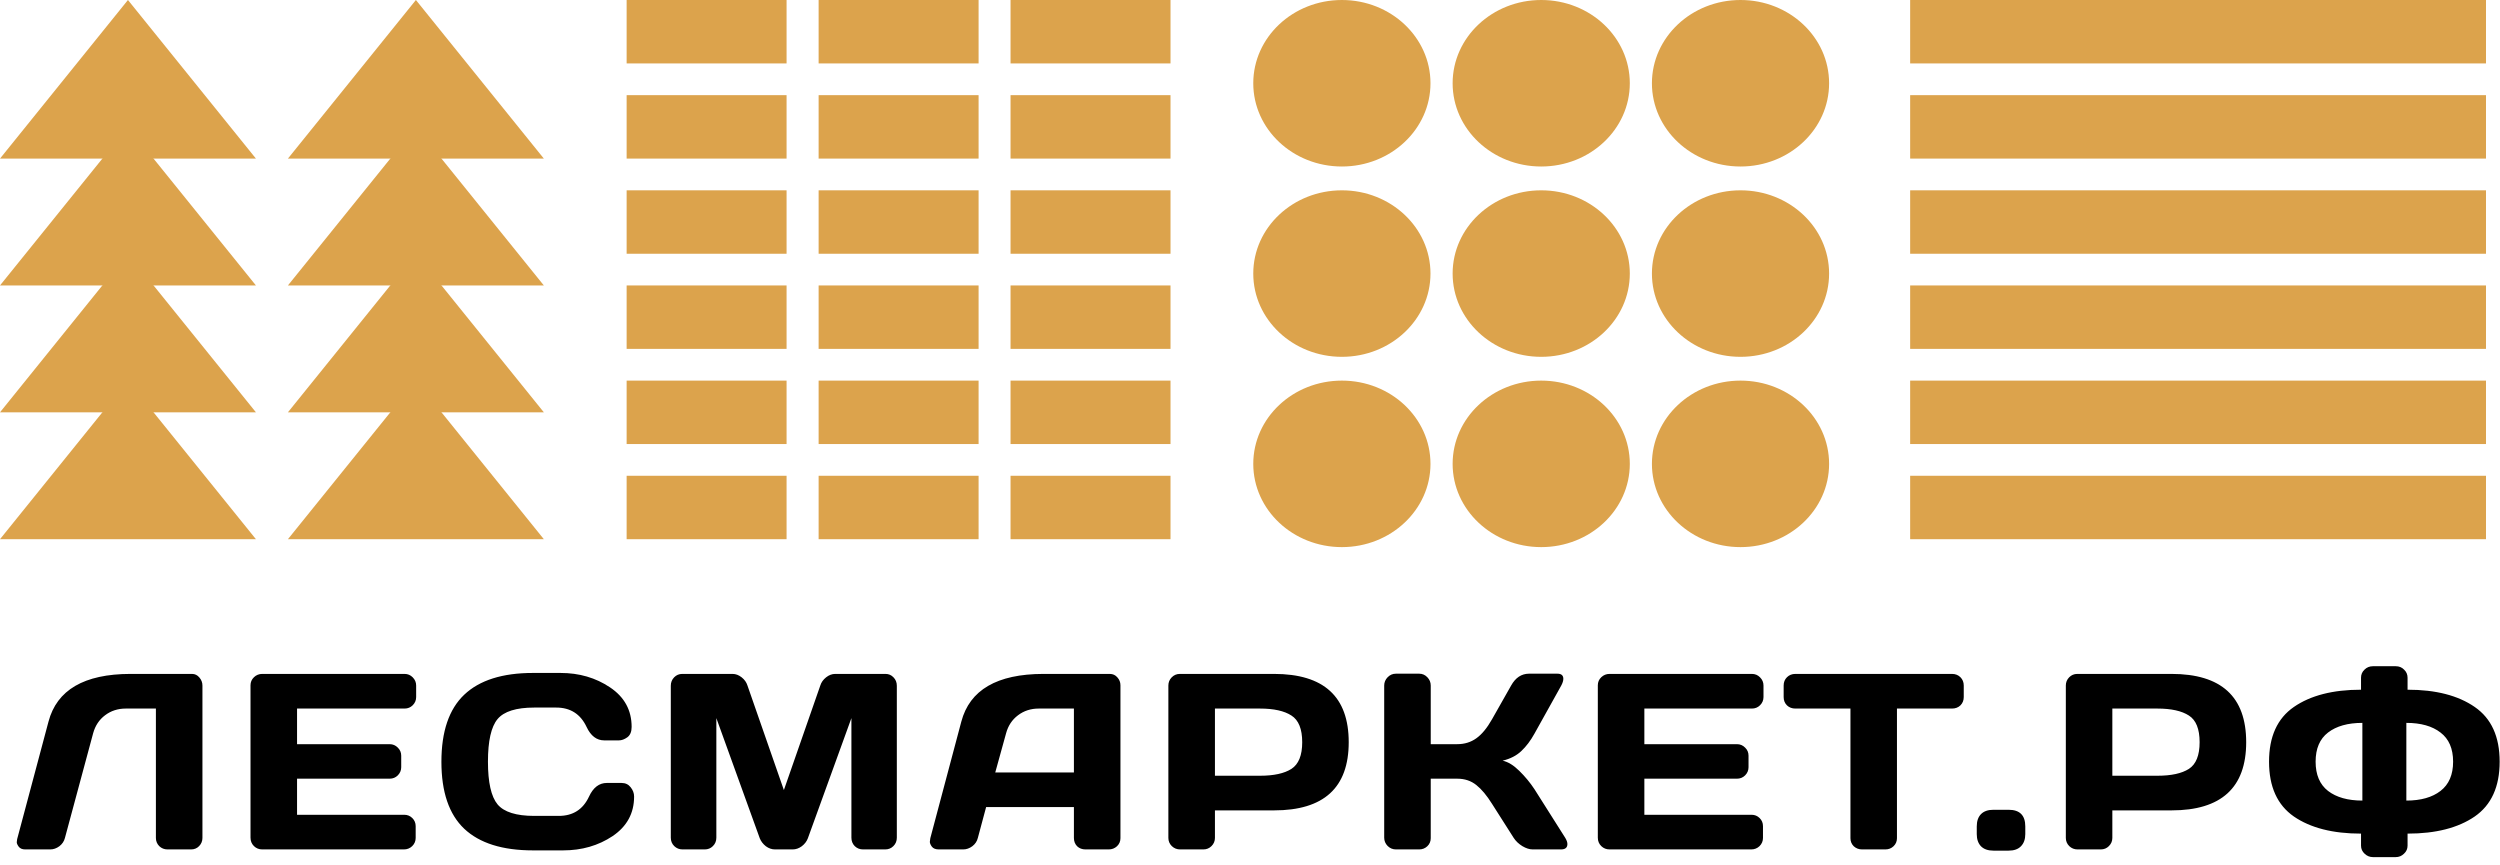 <svg width="78" height="27" viewBox="0 0 78 27" fill="none" xmlns="http://www.w3.org/2000/svg">
<path d="M41.867 17.07C43.393 17.07 44.631 15.907 44.631 14.473C44.631 13.038 43.393 11.875 41.867 11.875C40.34 11.875 39.102 13.038 39.102 14.473C39.102 15.907 40.34 17.07 41.867 17.07Z" fill="#DCA34C"/>
<path d="M41.867 11.133C43.393 11.133 44.631 9.97 44.631 8.535C44.631 7.1 43.393 5.938 41.867 5.938C40.34 5.938 39.102 7.1 39.102 8.535C39.102 9.97 40.34 11.133 41.867 11.133Z" fill="#DCA34C"/>
<path d="M41.867 5.195C43.393 5.195 44.631 4.032 44.631 2.598C44.631 1.163 43.393 0 41.867 0C40.34 0 39.102 1.163 39.102 2.598C39.102 4.032 40.34 5.195 41.867 5.195Z" fill="#DCA34C"/>
<path d="M48.086 17.07C49.613 17.07 50.85 15.907 50.85 14.473C50.85 13.038 49.613 11.875 48.086 11.875C46.56 11.875 45.322 13.038 45.322 14.473C45.322 15.907 46.56 17.07 48.086 17.07Z" fill="#DCA34C"/>
<path d="M48.086 11.133C49.613 11.133 50.85 9.97 50.85 8.535C50.85 7.1 49.613 5.938 48.086 5.938C46.56 5.938 45.322 7.1 45.322 8.535C45.322 9.97 46.56 11.133 48.086 11.133Z" fill="#DCA34C"/>
<path d="M48.086 5.195C49.613 5.195 50.85 4.032 50.85 2.598C50.85 1.163 49.613 0 48.086 0C46.56 0 45.322 1.163 45.322 2.598C45.322 4.032 46.56 5.195 48.086 5.195Z" fill="#DCA34C"/>
<path d="M54.304 17.07C55.831 17.07 57.068 15.907 57.068 14.473C57.068 13.038 55.831 11.875 54.304 11.875C52.778 11.875 51.54 13.038 51.54 14.473C51.54 15.907 52.778 17.07 54.304 17.07Z" fill="#DCA34C"/>
<path d="M54.304 11.133C55.831 11.133 57.068 9.97 57.068 8.535C57.068 7.1 55.831 5.938 54.304 5.938C52.778 5.938 51.54 7.1 51.54 8.535C51.54 9.97 52.778 11.133 54.304 11.133Z" fill="#DCA34C"/>
<path d="M54.304 5.195C55.831 5.195 57.068 4.032 57.068 2.598C57.068 1.163 55.831 0 54.304 0C52.778 0 51.54 1.163 51.54 2.598C51.54 4.032 52.778 5.195 54.304 5.195Z" fill="#DCA34C"/>
<path d="M24.541 14.844H19.551V16.823H24.541V14.844Z" fill="#DCA34C"/>
<path d="M24.541 11.875H19.551V13.854H24.541V11.875Z" fill="#DCA34C"/>
<path d="M24.541 8.906H19.551V10.885H24.541V8.906Z" fill="#DCA34C"/>
<path d="M24.541 5.938H19.551V7.917H24.541V5.938Z" fill="#DCA34C"/>
<path d="M24.541 2.969H19.551V4.948H24.541V2.969Z" fill="#DCA34C"/>
<path d="M24.541 0H19.551V1.979H24.541V0Z" fill="#DCA34C"/>
<path d="M30.532 14.844H25.541V16.823H30.532V14.844Z" fill="#DCA34C"/>
<path d="M30.532 11.875H25.541V13.854H30.532V11.875Z" fill="#DCA34C"/>
<path d="M30.532 8.906H25.541V10.885H30.532V8.906Z" fill="#DCA34C"/>
<path d="M30.532 5.938H25.541V7.917H30.532V5.938Z" fill="#DCA34C"/>
<path d="M30.532 2.969H25.541V4.948H30.532V2.969Z" fill="#DCA34C"/>
<path d="M30.532 0H25.541V1.979H30.532V0Z" fill="#DCA34C"/>
<path d="M36.52 14.844H31.529V16.823H36.52V14.844Z" fill="#DCA34C"/>
<path d="M36.52 11.875H31.529V13.854H36.52V11.875Z" fill="#DCA34C"/>
<path d="M36.52 8.906H31.529V10.885H36.52V8.906Z" fill="#DCA34C"/>
<path d="M36.52 5.938H31.529V7.917H36.52V5.938Z" fill="#DCA34C"/>
<path d="M36.52 2.969H31.529V4.948H36.52V2.969Z" fill="#DCA34C"/>
<path d="M36.52 0H31.529V1.979H36.52V0Z" fill="#DCA34C"/>
<path d="M3.992 11.875L7.985 16.823H0L3.992 11.875Z" fill="#DCA34C"/>
<path d="M12.976 11.875L16.968 16.823H8.983L12.976 11.875Z" fill="#DCA34C"/>
<path d="M3.992 7.916L7.985 12.864H0L3.992 7.916Z" fill="#DCA34C"/>
<path d="M12.976 7.916L16.968 12.864H8.983L12.976 7.916Z" fill="#DCA34C"/>
<path d="M3.992 3.959L7.985 8.906H0L3.992 3.959Z" fill="#DCA34C"/>
<path d="M12.976 3.959L16.968 8.906H8.983L12.976 3.959Z" fill="#DCA34C"/>
<path d="M3.992 0L7.985 4.948H0L3.992 0Z" fill="#DCA34C"/>
<path d="M12.976 0L16.968 4.948H8.983L12.976 0Z" fill="#DCA34C"/>
<path d="M77.563 14.844H59.597V16.823H77.563V14.844Z" fill="#DCA34C"/>
<path d="M77.563 11.875H59.597V13.854H77.563V11.875Z" fill="#DCA34C"/>
<path d="M77.563 8.906H59.597V10.885H77.563V8.906Z" fill="#DCA34C"/>
<path d="M77.563 5.938H59.597V7.917H77.563V5.938Z" fill="#DCA34C"/>
<path d="M77.563 2.969H59.597V4.948H77.563V2.969Z" fill="#DCA34C"/>
<path d="M77.563 0H59.597V1.979H77.563V0Z" fill="#DCA34C"/>
<path d="M0.535 26.181L1.513 22.515C1.775 21.525 2.626 21.029 4.067 21.026H5.992C6.082 21.026 6.158 21.063 6.22 21.137C6.284 21.211 6.316 21.295 6.316 21.389V26.143C6.316 26.242 6.281 26.328 6.212 26.399C6.145 26.468 6.062 26.502 5.962 26.502H5.226C5.126 26.502 5.04 26.468 4.968 26.399C4.899 26.328 4.864 26.242 4.864 26.143V22.107H3.924C3.678 22.107 3.462 22.177 3.277 22.317C3.095 22.454 2.972 22.64 2.907 22.874L2.026 26.143C2 26.247 1.942 26.334 1.852 26.403C1.762 26.469 1.667 26.502 1.567 26.502H0.785C0.695 26.502 0.629 26.474 0.585 26.418C0.544 26.362 0.523 26.315 0.523 26.277C0.526 26.238 0.53 26.207 0.535 26.181ZM7.816 26.135V21.381C7.816 21.282 7.852 21.198 7.924 21.129C7.995 21.061 8.082 21.026 8.182 21.026H12.622C12.723 21.026 12.807 21.062 12.877 21.133C12.948 21.204 12.984 21.29 12.984 21.389V21.748C12.984 21.847 12.948 21.933 12.877 22.004C12.807 22.073 12.723 22.107 12.622 22.107H9.268V23.218H12.156C12.257 23.218 12.341 23.254 12.411 23.325C12.482 23.394 12.518 23.478 12.518 23.577V23.936C12.518 24.035 12.482 24.12 12.411 24.192C12.341 24.261 12.257 24.295 12.156 24.295H9.268V25.421H12.615C12.712 25.421 12.796 25.456 12.865 25.524C12.934 25.593 12.969 25.677 12.969 25.776V26.143C12.969 26.242 12.933 26.328 12.861 26.399C12.789 26.468 12.703 26.502 12.603 26.502H8.182C8.082 26.502 7.995 26.468 7.924 26.399C7.852 26.328 7.816 26.24 7.816 26.135ZM14.484 25.857C14.009 25.406 13.772 24.71 13.772 23.768C13.772 22.823 14.009 22.126 14.484 21.675C14.962 21.222 15.677 20.996 16.629 20.996H17.488C18.071 20.996 18.586 21.146 19.033 21.446C19.482 21.747 19.707 22.158 19.707 22.68C19.707 22.83 19.662 22.938 19.572 23.004C19.482 23.068 19.395 23.1 19.31 23.1H18.852C18.616 23.1 18.432 22.96 18.301 22.68C18.111 22.277 17.795 22.076 17.354 22.076H16.668C16.106 22.076 15.724 22.196 15.524 22.435C15.324 22.675 15.224 23.117 15.224 23.764C15.224 24.411 15.324 24.855 15.524 25.097C15.724 25.336 16.106 25.456 16.668 25.456H17.434C17.876 25.456 18.191 25.255 18.378 24.852C18.509 24.57 18.694 24.428 18.933 24.428H19.391C19.512 24.428 19.607 24.473 19.676 24.562C19.748 24.651 19.784 24.748 19.784 24.852C19.784 25.374 19.56 25.785 19.114 26.086C18.667 26.384 18.152 26.532 17.569 26.532H16.629C15.677 26.532 14.962 26.307 14.484 25.857ZM20.929 26.135V21.397C20.929 21.292 20.964 21.204 21.033 21.133C21.102 21.062 21.187 21.026 21.287 21.026H22.855C22.955 21.026 23.05 21.062 23.14 21.133C23.23 21.204 23.29 21.29 23.321 21.389L24.457 24.65L25.593 21.389C25.624 21.29 25.684 21.204 25.774 21.133C25.864 21.062 25.959 21.026 26.059 21.026H27.627C27.727 21.026 27.81 21.062 27.877 21.133C27.947 21.204 27.981 21.292 27.981 21.397V26.135C27.981 26.24 27.945 26.328 27.873 26.399C27.804 26.468 27.719 26.502 27.619 26.502H26.926C26.826 26.502 26.74 26.468 26.668 26.399C26.599 26.328 26.564 26.24 26.564 26.135V22.405L25.204 26.158C25.168 26.253 25.105 26.334 25.016 26.403C24.926 26.469 24.831 26.502 24.73 26.502H24.18C24.08 26.502 23.985 26.469 23.895 26.403C23.808 26.334 23.745 26.253 23.706 26.158L22.35 22.405V26.135C22.35 26.24 22.314 26.328 22.242 26.399C22.173 26.468 22.088 26.502 21.988 26.502H21.295C21.195 26.502 21.109 26.468 21.037 26.399C20.965 26.328 20.929 26.24 20.929 26.135ZM29.026 26.151L29.993 22.515C30.255 21.525 31.108 21.029 32.55 21.026H34.626C34.721 21.026 34.8 21.062 34.861 21.133C34.926 21.204 34.958 21.287 34.958 21.381V26.151C34.958 26.25 34.922 26.334 34.85 26.403C34.778 26.469 34.692 26.502 34.592 26.502H33.868C33.762 26.502 33.675 26.469 33.606 26.403C33.539 26.334 33.506 26.247 33.506 26.143V25.181H30.767L30.509 26.143C30.484 26.247 30.426 26.334 30.336 26.403C30.246 26.469 30.151 26.502 30.051 26.502H29.292C29.192 26.502 29.12 26.474 29.076 26.418C29.033 26.359 29.011 26.308 29.011 26.265C29.014 26.222 29.019 26.184 29.026 26.151ZM31.052 24.1H33.506V22.107H32.408C32.161 22.107 31.946 22.177 31.761 22.317C31.579 22.454 31.455 22.64 31.391 22.874L31.052 24.1ZM36.453 26.143V21.389C36.453 21.29 36.488 21.204 36.557 21.133C36.627 21.062 36.712 21.026 36.812 21.026H39.75C41.304 21.026 42.08 21.736 42.08 23.157C42.08 24.575 41.304 25.284 39.75 25.284H37.906V26.143C37.906 26.242 37.87 26.328 37.798 26.399C37.728 26.468 37.644 26.502 37.544 26.502H36.819C36.719 26.502 36.633 26.468 36.561 26.399C36.489 26.328 36.453 26.242 36.453 26.143ZM37.906 24.203H39.311C39.743 24.203 40.07 24.132 40.293 23.989C40.517 23.844 40.629 23.567 40.629 23.157C40.629 22.745 40.517 22.467 40.293 22.325C40.07 22.18 39.743 22.107 39.311 22.107H37.906V24.203ZM48.903 26.334C48.903 26.446 48.836 26.502 48.703 26.502H47.821C47.721 26.502 47.613 26.468 47.497 26.399C47.382 26.328 47.292 26.242 47.228 26.143L46.55 25.078C46.388 24.818 46.225 24.623 46.061 24.493C45.896 24.361 45.699 24.295 45.467 24.295H44.639V26.151C44.639 26.25 44.604 26.334 44.532 26.403C44.462 26.469 44.377 26.502 44.278 26.502H43.553C43.453 26.502 43.367 26.466 43.295 26.395C43.223 26.321 43.187 26.235 43.187 26.135V21.389C43.187 21.29 43.223 21.203 43.295 21.129C43.367 21.056 43.453 21.019 43.553 21.019H44.278C44.377 21.019 44.462 21.056 44.532 21.129C44.604 21.203 44.639 21.29 44.639 21.389V23.218H45.467C45.693 23.218 45.891 23.157 46.061 23.035C46.233 22.913 46.396 22.715 46.55 22.443L47.147 21.389C47.283 21.145 47.468 21.021 47.701 21.019H48.591C48.714 21.019 48.776 21.072 48.776 21.179C48.776 21.238 48.754 21.308 48.711 21.389L47.875 22.89C47.754 23.109 47.618 23.289 47.466 23.432C47.317 23.574 47.122 23.675 46.881 23.733C47.05 23.769 47.224 23.875 47.401 24.05C47.581 24.226 47.739 24.417 47.875 24.623L48.837 26.143C48.881 26.217 48.903 26.28 48.903 26.334ZM49.852 26.135V21.381C49.852 21.282 49.888 21.198 49.96 21.129C50.032 21.061 50.117 21.026 50.218 21.026H54.659C54.759 21.026 54.844 21.062 54.913 21.133C54.985 21.204 55.021 21.29 55.021 21.389V21.748C55.021 21.847 54.985 21.933 54.913 22.004C54.844 22.073 54.759 22.107 54.659 22.107H51.304V23.218H54.192C54.293 23.218 54.377 23.254 54.447 23.325C54.519 23.394 54.554 23.478 54.554 23.577V23.936C54.554 24.035 54.519 24.12 54.447 24.192C54.377 24.261 54.293 24.295 54.192 24.295H51.304V25.421H54.651C54.748 25.421 54.832 25.456 54.901 25.524C54.971 25.593 55.005 25.677 55.005 25.776V26.143C55.005 26.242 54.969 26.328 54.898 26.399C54.826 26.468 54.739 26.502 54.639 26.502H50.218C50.117 26.502 50.032 26.468 49.96 26.399C49.888 26.328 49.852 26.24 49.852 26.135ZM55.65 21.748V21.389C55.65 21.285 55.684 21.198 55.754 21.129C55.823 21.061 55.911 21.026 56.016 21.026H60.903C61.008 21.026 61.096 21.061 61.165 21.129C61.234 21.198 61.269 21.285 61.269 21.389V21.748C61.269 21.852 61.234 21.939 61.165 22.008C61.096 22.074 61.008 22.107 60.903 22.107H59.185V26.151C59.185 26.25 59.15 26.334 59.078 26.403C59.008 26.469 58.924 26.502 58.823 26.502H58.096C57.996 26.502 57.909 26.469 57.837 26.403C57.768 26.334 57.734 26.25 57.734 26.151V22.107H56.016C55.911 22.107 55.823 22.074 55.754 22.008C55.684 21.939 55.65 21.852 55.65 21.748ZM62.669 25.265C63.015 25.265 63.189 25.438 63.189 25.784V26.025C63.189 26.185 63.144 26.311 63.054 26.403C62.967 26.494 62.838 26.54 62.669 26.54H62.195C62.025 26.54 61.896 26.494 61.806 26.403C61.719 26.311 61.675 26.185 61.675 26.025V25.784C61.675 25.616 61.72 25.488 61.81 25.398C61.9 25.309 62.028 25.265 62.195 25.265H62.669ZM64.454 26.143V21.389C64.454 21.29 64.488 21.204 64.557 21.133C64.627 21.062 64.712 21.026 64.812 21.026H67.75C69.304 21.026 70.081 21.736 70.081 23.157C70.081 24.575 69.304 25.284 67.75 25.284H65.905V26.143C65.905 26.242 65.869 26.328 65.797 26.399C65.728 26.468 65.644 26.502 65.543 26.502H64.819C64.719 26.502 64.633 26.468 64.561 26.399C64.49 26.328 64.454 26.242 64.454 26.143ZM65.905 24.203H67.311C67.743 24.203 68.07 24.132 68.294 23.989C68.517 23.844 68.628 23.567 68.628 23.157C68.628 22.745 68.517 22.467 68.294 22.325C68.07 22.18 67.743 22.107 67.311 22.107H65.905V24.203ZM73.664 21.519V21.145C73.664 21.045 73.7 20.961 73.772 20.893C73.844 20.821 73.932 20.786 74.038 20.786H74.746C74.851 20.786 74.939 20.821 75.008 20.893C75.08 20.961 75.116 21.045 75.116 21.145V21.519C75.994 21.519 76.692 21.698 77.211 22.057C77.73 22.414 77.989 22.983 77.989 23.764C77.989 24.546 77.73 25.116 77.211 25.475C76.692 25.831 75.994 26.009 75.116 26.009V26.384C75.116 26.483 75.079 26.567 75.004 26.636C74.932 26.707 74.846 26.742 74.746 26.742H74.038C73.937 26.742 73.85 26.707 73.776 26.636C73.701 26.567 73.664 26.483 73.664 26.384V26.009C72.786 26.009 72.088 25.831 71.569 25.475C71.052 25.116 70.794 24.546 70.794 23.764C70.794 22.983 71.052 22.414 71.569 22.057C72.088 21.698 72.786 21.519 73.664 21.519ZM73.706 24.978V22.554C73.254 22.554 72.897 22.654 72.635 22.855C72.376 23.054 72.247 23.357 72.247 23.764C72.247 24.171 72.376 24.476 72.635 24.677C72.897 24.878 73.254 24.978 73.706 24.978ZM75.078 24.978C75.529 24.978 75.885 24.878 76.144 24.677C76.406 24.476 76.537 24.171 76.537 23.764C76.537 23.357 76.406 23.054 76.144 22.855C75.885 22.654 75.529 22.554 75.078 22.554V24.978Z" fill="black"/>
</svg>
